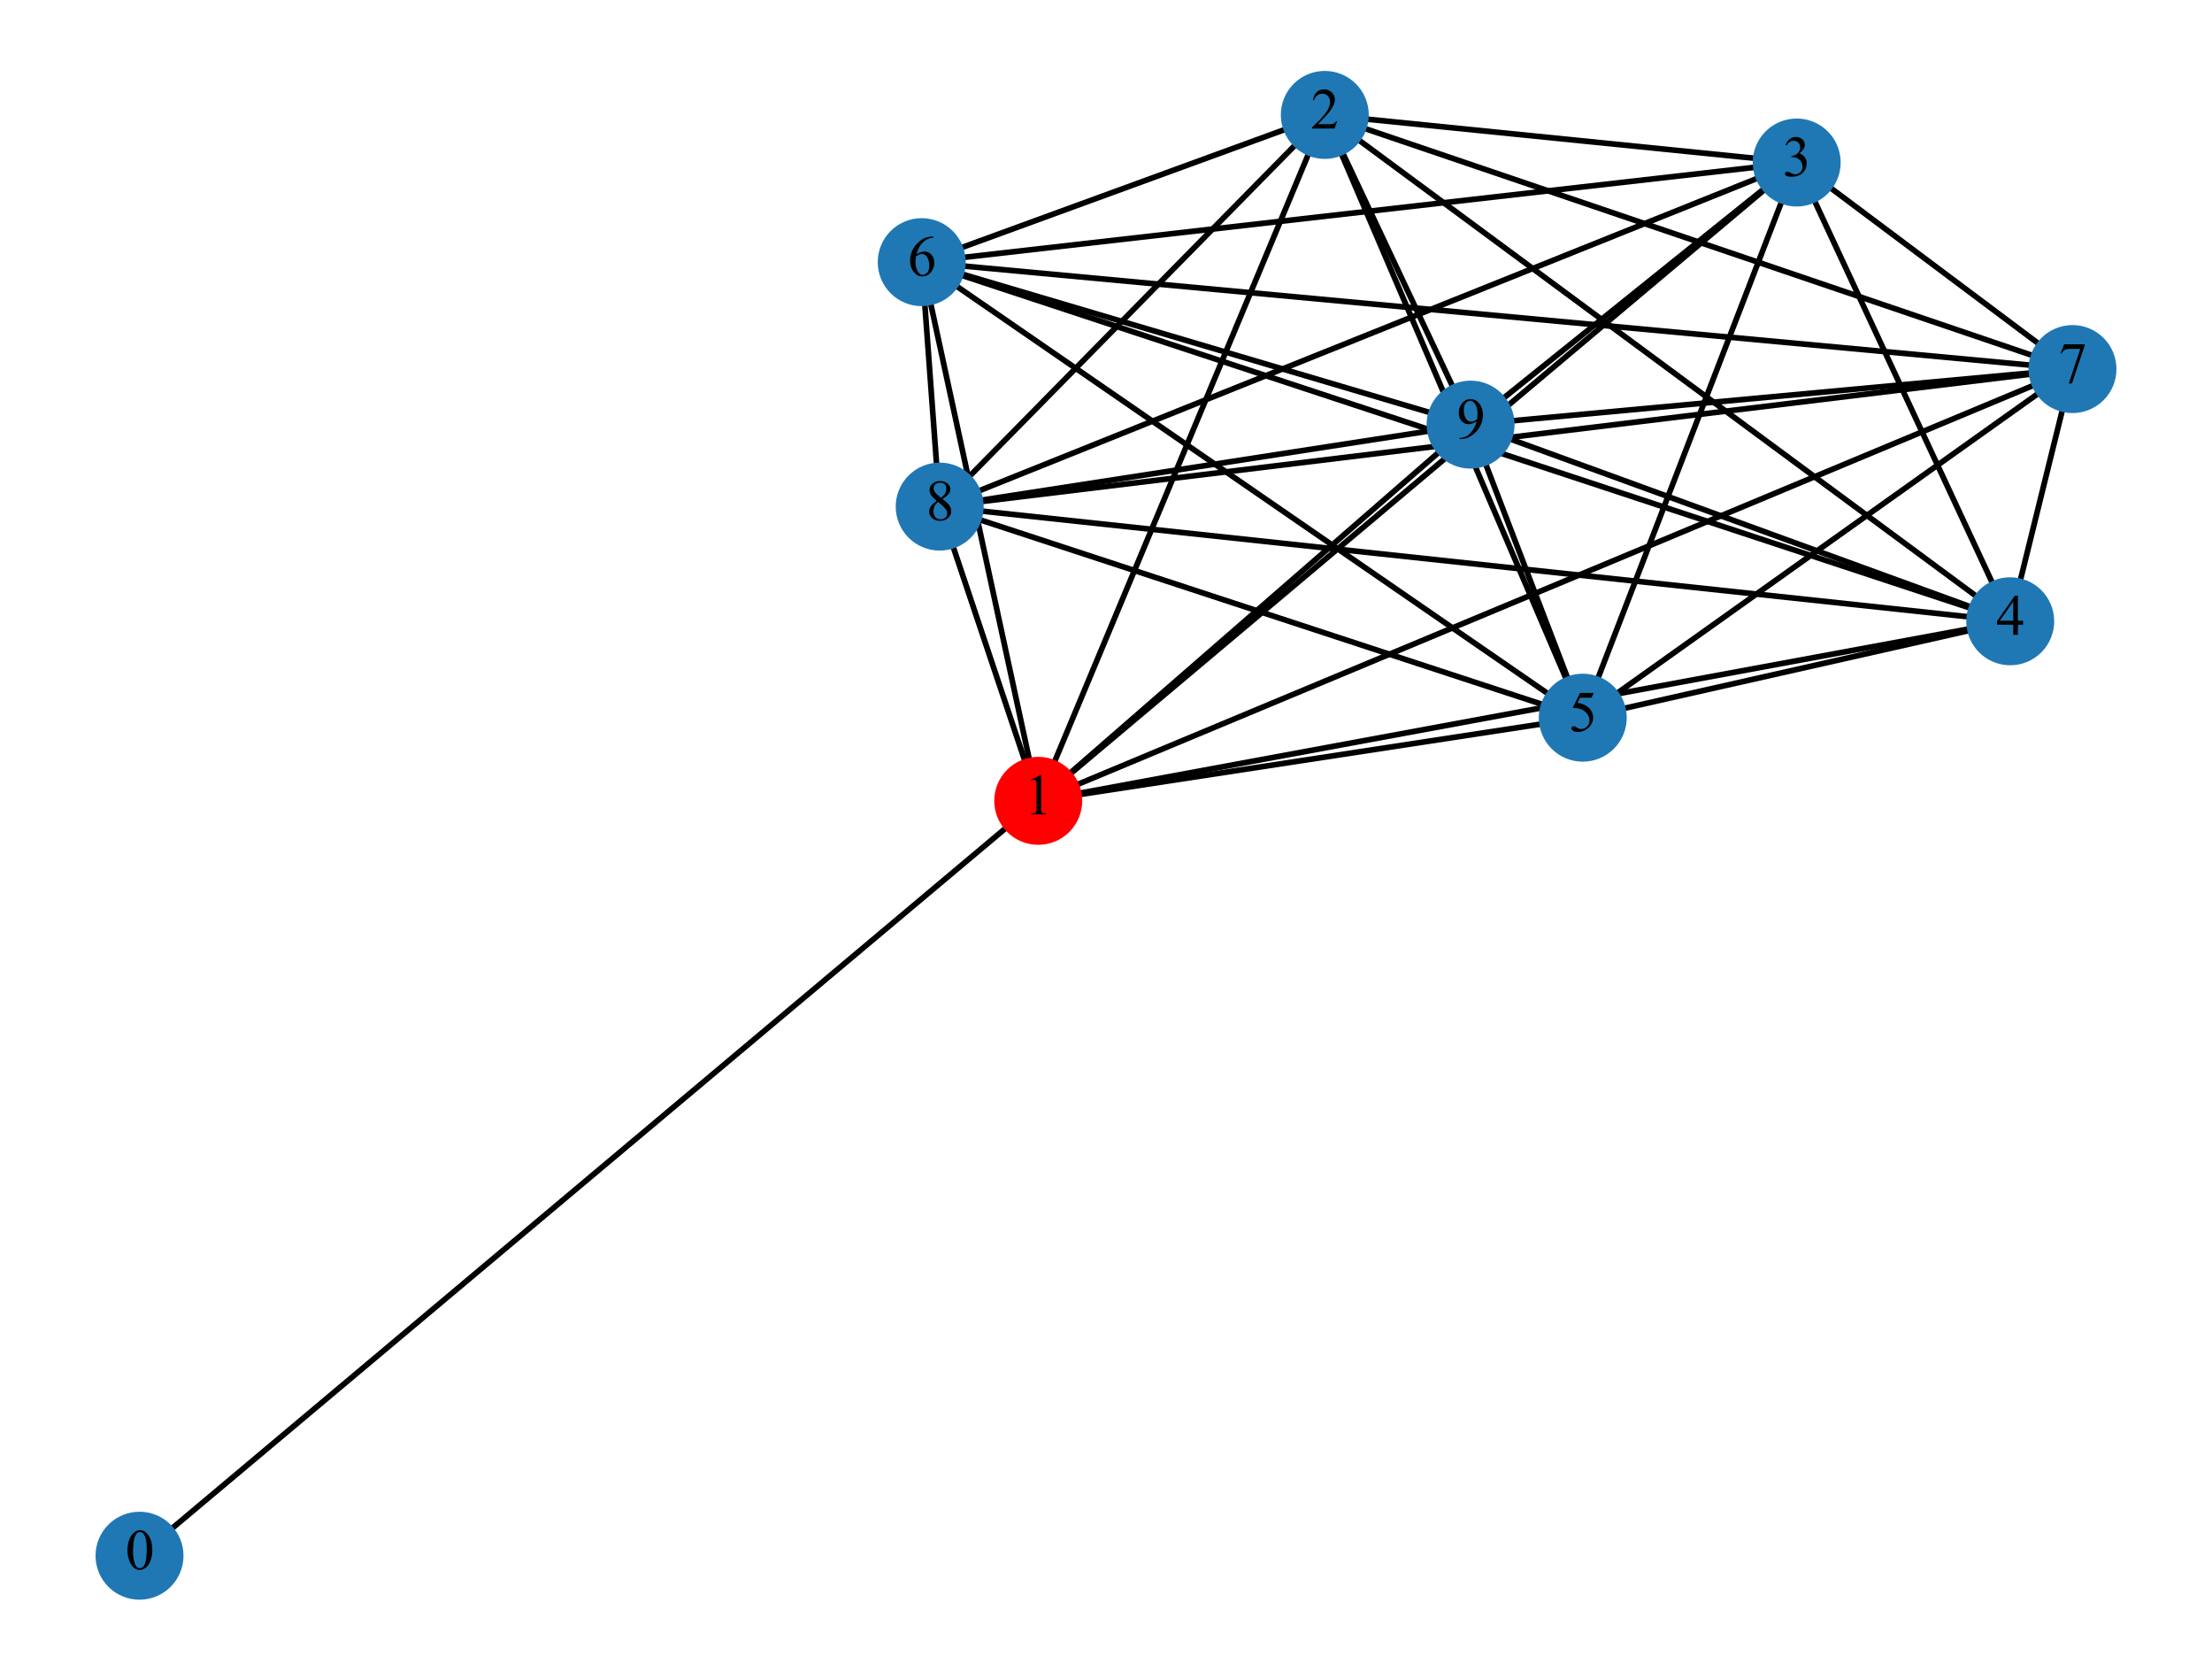 <?xml version="1.0" encoding="utf-8" standalone="no"?>
<!DOCTYPE svg PUBLIC "-//W3C//DTD SVG 1.1//EN"
  "http://www.w3.org/Graphics/SVG/1.1/DTD/svg11.dtd">
<svg xmlns:xlink="http://www.w3.org/1999/xlink" width="371.52pt" height="280.512pt" viewBox="0 0 371.52 280.512" xmlns="http://www.w3.org/2000/svg" version="1.1">
 <defs>
  <style type="text/css">*{stroke-linejoin: round; stroke-linecap: butt}</style>
 </defs>
 <g id="figure_1">
  <g id="patch_1">
   <path d="M 0 280.512 
L 371.52 280.512 
L 371.52 0 
L 0 0 
z
" style="fill: #ffffff"/>
  </g>
  <g id="axes_1">
   <g id="LineCollection_1">
    <path d="M 23.433 261.216 
L 174.38 134.465 
" clip-path="url(#p2ef1718b8f)" style="fill: none; stroke: #000000; stroke-width: 0.949"/>
    <path d="M 174.38 134.465 
L 222.508 19.296 
" clip-path="url(#p2ef1718b8f)" style="fill: none; stroke: #000000; stroke-width: 0.949"/>
    <path d="M 174.38 134.465 
L 301.766 27.289 
" clip-path="url(#p2ef1718b8f)" style="fill: none; stroke: #000000; stroke-width: 0.949"/>
    <path d="M 174.38 134.465 
L 337.63 104.317 
" clip-path="url(#p2ef1718b8f)" style="fill: none; stroke: #000000; stroke-width: 0.949"/>
    <path d="M 174.38 134.465 
L 265.835 120.504 
" clip-path="url(#p2ef1718b8f)" style="fill: none; stroke: #000000; stroke-width: 0.949"/>
    <path d="M 174.38 134.465 
L 154.808 44.018 
" clip-path="url(#p2ef1718b8f)" style="fill: none; stroke: #000000; stroke-width: 0.949"/>
    <path d="M 174.38 134.465 
L 348.087 61.97 
" clip-path="url(#p2ef1718b8f)" style="fill: none; stroke: #000000; stroke-width: 0.949"/>
    <path d="M 174.38 134.465 
L 157.83 85.061 
" clip-path="url(#p2ef1718b8f)" style="fill: none; stroke: #000000; stroke-width: 0.949"/>
    <path d="M 174.38 134.465 
L 246.995 71.297 
" clip-path="url(#p2ef1718b8f)" style="fill: none; stroke: #000000; stroke-width: 0.949"/>
    <path d="M 222.508 19.296 
L 301.766 27.289 
" clip-path="url(#p2ef1718b8f)" style="fill: none; stroke: #000000; stroke-width: 0.949"/>
    <path d="M 222.508 19.296 
L 337.63 104.317 
" clip-path="url(#p2ef1718b8f)" style="fill: none; stroke: #000000; stroke-width: 0.949"/>
    <path d="M 222.508 19.296 
L 265.835 120.504 
" clip-path="url(#p2ef1718b8f)" style="fill: none; stroke: #000000; stroke-width: 0.949"/>
    <path d="M 222.508 19.296 
L 154.808 44.018 
" clip-path="url(#p2ef1718b8f)" style="fill: none; stroke: #000000; stroke-width: 0.949"/>
    <path d="M 222.508 19.296 
L 348.087 61.97 
" clip-path="url(#p2ef1718b8f)" style="fill: none; stroke: #000000; stroke-width: 0.949"/>
    <path d="M 222.508 19.296 
L 157.83 85.061 
" clip-path="url(#p2ef1718b8f)" style="fill: none; stroke: #000000; stroke-width: 0.949"/>
    <path d="M 222.508 19.296 
L 246.995 71.297 
" clip-path="url(#p2ef1718b8f)" style="fill: none; stroke: #000000; stroke-width: 0.949"/>
    <path d="M 301.766 27.289 
L 337.63 104.317 
" clip-path="url(#p2ef1718b8f)" style="fill: none; stroke: #000000; stroke-width: 0.949"/>
    <path d="M 301.766 27.289 
L 265.835 120.504 
" clip-path="url(#p2ef1718b8f)" style="fill: none; stroke: #000000; stroke-width: 0.949"/>
    <path d="M 301.766 27.289 
L 154.808 44.018 
" clip-path="url(#p2ef1718b8f)" style="fill: none; stroke: #000000; stroke-width: 0.949"/>
    <path d="M 301.766 27.289 
L 348.087 61.97 
" clip-path="url(#p2ef1718b8f)" style="fill: none; stroke: #000000; stroke-width: 0.949"/>
    <path d="M 301.766 27.289 
L 157.83 85.061 
" clip-path="url(#p2ef1718b8f)" style="fill: none; stroke: #000000; stroke-width: 0.949"/>
    <path d="M 301.766 27.289 
L 246.995 71.297 
" clip-path="url(#p2ef1718b8f)" style="fill: none; stroke: #000000; stroke-width: 0.949"/>
    <path d="M 337.63 104.317 
L 265.835 120.504 
" clip-path="url(#p2ef1718b8f)" style="fill: none; stroke: #000000; stroke-width: 0.949"/>
    <path d="M 337.63 104.317 
L 154.808 44.018 
" clip-path="url(#p2ef1718b8f)" style="fill: none; stroke: #000000; stroke-width: 0.949"/>
    <path d="M 337.63 104.317 
L 348.087 61.97 
" clip-path="url(#p2ef1718b8f)" style="fill: none; stroke: #000000; stroke-width: 0.949"/>
    <path d="M 337.63 104.317 
L 157.83 85.061 
" clip-path="url(#p2ef1718b8f)" style="fill: none; stroke: #000000; stroke-width: 0.949"/>
    <path d="M 337.63 104.317 
L 246.995 71.297 
" clip-path="url(#p2ef1718b8f)" style="fill: none; stroke: #000000; stroke-width: 0.949"/>
    <path d="M 265.835 120.504 
L 154.808 44.018 
" clip-path="url(#p2ef1718b8f)" style="fill: none; stroke: #000000; stroke-width: 0.949"/>
    <path d="M 265.835 120.504 
L 348.087 61.97 
" clip-path="url(#p2ef1718b8f)" style="fill: none; stroke: #000000; stroke-width: 0.949"/>
    <path d="M 265.835 120.504 
L 157.83 85.061 
" clip-path="url(#p2ef1718b8f)" style="fill: none; stroke: #000000; stroke-width: 0.949"/>
    <path d="M 265.835 120.504 
L 246.995 71.297 
" clip-path="url(#p2ef1718b8f)" style="fill: none; stroke: #000000; stroke-width: 0.949"/>
    <path d="M 154.808 44.018 
L 348.087 61.97 
" clip-path="url(#p2ef1718b8f)" style="fill: none; stroke: #000000; stroke-width: 0.949"/>
    <path d="M 154.808 44.018 
L 157.83 85.061 
" clip-path="url(#p2ef1718b8f)" style="fill: none; stroke: #000000; stroke-width: 0.949"/>
    <path d="M 154.808 44.018 
L 246.995 71.297 
" clip-path="url(#p2ef1718b8f)" style="fill: none; stroke: #000000; stroke-width: 0.949"/>
    <path d="M 348.087 61.97 
L 157.83 85.061 
" clip-path="url(#p2ef1718b8f)" style="fill: none; stroke: #000000; stroke-width: 0.949"/>
    <path d="M 348.087 61.97 
L 246.995 71.297 
" clip-path="url(#p2ef1718b8f)" style="fill: none; stroke: #000000; stroke-width: 0.949"/>
    <path d="M 157.83 85.061 
L 246.995 71.297 
" clip-path="url(#p2ef1718b8f)" style="fill: none; stroke: #000000; stroke-width: 0.949"/>
   </g>
   <g id="matplotlib.axis_1">
    <g id="xtick_1"/>
    <g id="xtick_2"/>
    <g id="xtick_3"/>
    <g id="xtick_4"/>
    <g id="xtick_5"/>
    <g id="xtick_6"/>
   </g>
   <g id="matplotlib.axis_2">
    <g id="ytick_1"/>
    <g id="ytick_2"/>
    <g id="ytick_3"/>
    <g id="ytick_4"/>
    <g id="ytick_5"/>
    <g id="ytick_6"/>
    <g id="ytick_7"/>
    <g id="ytick_8"/>
   </g>
   <g id="PathCollection_1">
    <defs>
     <path id="C0_0_959b4235a1" d="M 0 6.887 
C 1.827 6.887 3.578 6.162 4.87 4.87 
C 6.162 3.578 6.887 1.827 6.887 -0 
C 6.887 -1.827 6.162 -3.578 4.87 -4.87 
C 3.578 -6.162 1.827 -6.887 0 -6.887 
C -1.827 -6.887 -3.578 -6.162 -4.87 -4.87 
C -6.162 -3.578 -6.887 -1.827 -6.887 0 
C -6.887 1.827 -6.162 3.578 -4.87 4.87 
C -3.578 6.162 -1.827 6.887 0 6.887 
z
"/>
    </defs>
    <g clip-path="url(#p2ef1718b8f)">
     <use xlink:href="#C0_0_959b4235a1" x="23.433" y="261.216" style="fill: #1f78b4; stroke: #1f78b4"/>
    </g>
    <g clip-path="url(#p2ef1718b8f)">
     <use xlink:href="#C0_0_959b4235a1" x="174.38" y="134.465" style="fill: #ff0000; stroke: #ff0000"/>
    </g>
    <g clip-path="url(#p2ef1718b8f)">
     <use xlink:href="#C0_0_959b4235a1" x="222.508" y="19.296" style="fill: #1f78b4; stroke: #1f78b4"/>
    </g>
    <g clip-path="url(#p2ef1718b8f)">
     <use xlink:href="#C0_0_959b4235a1" x="301.766" y="27.289" style="fill: #1f78b4; stroke: #1f78b4"/>
    </g>
    <g clip-path="url(#p2ef1718b8f)">
     <use xlink:href="#C0_0_959b4235a1" x="337.63" y="104.317" style="fill: #1f78b4; stroke: #1f78b4"/>
    </g>
    <g clip-path="url(#p2ef1718b8f)">
     <use xlink:href="#C0_0_959b4235a1" x="265.835" y="120.504" style="fill: #1f78b4; stroke: #1f78b4"/>
    </g>
    <g clip-path="url(#p2ef1718b8f)">
     <use xlink:href="#C0_0_959b4235a1" x="154.808" y="44.018" style="fill: #1f78b4; stroke: #1f78b4"/>
    </g>
    <g clip-path="url(#p2ef1718b8f)">
     <use xlink:href="#C0_0_959b4235a1" x="348.087" y="61.97" style="fill: #1f78b4; stroke: #1f78b4"/>
    </g>
    <g clip-path="url(#p2ef1718b8f)">
     <use xlink:href="#C0_0_959b4235a1" x="157.83" y="85.061" style="fill: #1f78b4; stroke: #1f78b4"/>
    </g>
    <g clip-path="url(#p2ef1718b8f)">
     <use xlink:href="#C0_0_959b4235a1" x="246.995" y="71.297" style="fill: #1f78b4; stroke: #1f78b4"/>
    </g>
   </g>
   <g id="text_1">
    <g clip-path="url(#p2ef1718b8f)">
     <!-- 0 -->
     <g transform="translate(21.061 263.495) scale(0.095 -0.095)">
      <defs>
       <path id="TimesNewRomanPSMT-30" d="M 231 2094 
Q 231 2819 450 3342 
Q 669 3866 1031 4122 
Q 1313 4325 1613 4325 
Q 2100 4325 2488 3828 
Q 2972 3213 2972 2159 
Q 2972 1422 2759 906 
Q 2547 391 2217 158 
Q 1888 -75 1581 -75 
Q 975 -75 572 641 
Q 231 1244 231 2094 
z
M 844 2016 
Q 844 1141 1059 588 
Q 1238 122 1591 122 
Q 1759 122 1940 273 
Q 2122 425 2216 781 
Q 2359 1319 2359 2297 
Q 2359 3022 2209 3506 
Q 2097 3866 1919 4016 
Q 1791 4119 1609 4119 
Q 1397 4119 1231 3928 
Q 1006 3669 925 3112 
Q 844 2556 844 2016 
z
" transform="scale(0.016)"/>
      </defs>
      <use xlink:href="#TimesNewRomanPSMT-30"/>
     </g>
    </g>
   </g>
   <g id="text_2">
    <g clip-path="url(#p2ef1718b8f)">
     <!-- 1 -->
     <g transform="translate(172.008 136.744) scale(0.095 -0.095)">
      <defs>
       <path id="TimesNewRomanPSMT-31" d="M 750 3822 
L 1781 4325 
L 1884 4325 
L 1884 747 
Q 1884 391 1914 303 
Q 1944 216 2037 169 
Q 2131 122 2419 116 
L 2419 0 
L 825 0 
L 825 116 
Q 1125 122 1212 167 
Q 1300 213 1334 289 
Q 1369 366 1369 747 
L 1369 3034 
Q 1369 3497 1338 3628 
Q 1316 3728 1258 3775 
Q 1200 3822 1119 3822 
Q 1003 3822 797 3725 
L 750 3822 
z
" transform="scale(0.016)"/>
      </defs>
      <use xlink:href="#TimesNewRomanPSMT-31"/>
     </g>
    </g>
   </g>
   <g id="text_3">
    <g clip-path="url(#p2ef1718b8f)">
     <!-- 2 -->
     <g transform="translate(220.137 21.575) scale(0.095 -0.095)">
      <defs>
       <path id="TimesNewRomanPSMT-32" d="M 2934 816 
L 2638 0 
L 138 0 
L 138 116 
Q 1241 1122 1691 1759 
Q 2141 2397 2141 2925 
Q 2141 3328 1894 3587 
Q 1647 3847 1303 3847 
Q 991 3847 742 3664 
Q 494 3481 375 3128 
L 259 3128 
Q 338 3706 661 4015 
Q 984 4325 1469 4325 
Q 1984 4325 2329 3994 
Q 2675 3663 2675 3213 
Q 2675 2891 2525 2569 
Q 2294 2063 1775 1497 
Q 997 647 803 472 
L 1909 472 
Q 2247 472 2383 497 
Q 2519 522 2628 598 
Q 2738 675 2819 816 
L 2934 816 
z
" transform="scale(0.016)"/>
      </defs>
      <use xlink:href="#TimesNewRomanPSMT-32"/>
     </g>
    </g>
   </g>
   <g id="text_4">
    <g clip-path="url(#p2ef1718b8f)">
     <!-- 3 -->
     <g transform="translate(299.395 29.568) scale(0.095 -0.095)">
      <defs>
       <path id="TimesNewRomanPSMT-33" d="M 325 3431 
Q 506 3859 782 4092 
Q 1059 4325 1472 4325 
Q 1981 4325 2253 3994 
Q 2459 3747 2459 3466 
Q 2459 3003 1878 2509 
Q 2269 2356 2469 2072 
Q 2669 1788 2669 1403 
Q 2669 853 2319 450 
Q 1863 -75 997 -75 
Q 569 -75 414 31 
Q 259 138 259 259 
Q 259 350 332 419 
Q 406 488 509 488 
Q 588 488 669 463 
Q 722 447 909 348 
Q 1097 250 1169 231 
Q 1284 197 1416 197 
Q 1734 197 1970 444 
Q 2206 691 2206 1028 
Q 2206 1275 2097 1509 
Q 2016 1684 1919 1775 
Q 1784 1900 1550 2001 
Q 1316 2103 1072 2103 
L 972 2103 
L 972 2197 
Q 1219 2228 1467 2375 
Q 1716 2522 1828 2728 
Q 1941 2934 1941 3181 
Q 1941 3503 1739 3701 
Q 1538 3900 1238 3900 
Q 753 3900 428 3381 
L 325 3431 
z
" transform="scale(0.016)"/>
      </defs>
      <use xlink:href="#TimesNewRomanPSMT-33"/>
     </g>
    </g>
   </g>
   <g id="text_5">
    <g clip-path="url(#p2ef1718b8f)">
     <!-- 4 -->
     <g transform="translate(335.258 106.596) scale(0.095 -0.095)">
      <defs>
       <path id="TimesNewRomanPSMT-34" d="M 2978 1563 
L 2978 1119 
L 2409 1119 
L 2409 0 
L 1894 0 
L 1894 1119 
L 100 1119 
L 100 1519 
L 2066 4325 
L 2409 4325 
L 2409 1563 
L 2978 1563 
z
M 1894 1563 
L 1894 3666 
L 406 1563 
L 1894 1563 
z
" transform="scale(0.016)"/>
      </defs>
      <use xlink:href="#TimesNewRomanPSMT-34"/>
     </g>
    </g>
   </g>
   <g id="text_6">
    <g clip-path="url(#p2ef1718b8f)">
     <!-- 5 -->
     <g transform="translate(263.463 122.783) scale(0.095 -0.095)">
      <defs>
       <path id="TimesNewRomanPSMT-35" d="M 2778 4238 
L 2534 3706 
L 1259 3706 
L 981 3138 
Q 1809 3016 2294 2522 
Q 2709 2097 2709 1522 
Q 2709 1188 2573 903 
Q 2438 619 2231 419 
Q 2025 219 1772 97 
Q 1413 -75 1034 -75 
Q 653 -75 479 54 
Q 306 184 306 341 
Q 306 428 378 495 
Q 450 563 559 563 
Q 641 563 702 538 
Q 763 513 909 409 
Q 1144 247 1384 247 
Q 1750 247 2026 523 
Q 2303 800 2303 1197 
Q 2303 1581 2056 1914 
Q 1809 2247 1375 2428 
Q 1034 2569 447 2591 
L 1259 4238 
L 2778 4238 
z
" transform="scale(0.016)"/>
      </defs>
      <use xlink:href="#TimesNewRomanPSMT-35"/>
     </g>
    </g>
   </g>
   <g id="text_7">
    <g clip-path="url(#p2ef1718b8f)">
     <!-- 6 -->
     <g transform="translate(152.436 46.297) scale(0.095 -0.095)">
      <defs>
       <path id="TimesNewRomanPSMT-36" d="M 2869 4325 
L 2869 4209 
Q 2456 4169 2195 4045 
Q 1934 3922 1679 3669 
Q 1425 3416 1258 3105 
Q 1091 2794 978 2366 
Q 1428 2675 1881 2675 
Q 2316 2675 2634 2325 
Q 2953 1975 2953 1425 
Q 2953 894 2631 456 
Q 2244 -75 1606 -75 
Q 1172 -75 869 213 
Q 275 772 275 1663 
Q 275 2231 503 2743 
Q 731 3256 1154 3653 
Q 1578 4050 1965 4187 
Q 2353 4325 2688 4325 
L 2869 4325 
z
M 925 2138 
Q 869 1716 869 1456 
Q 869 1156 980 804 
Q 1091 453 1309 247 
Q 1469 100 1697 100 
Q 1969 100 2183 356 
Q 2397 613 2397 1088 
Q 2397 1622 2184 2012 
Q 1972 2403 1581 2403 
Q 1463 2403 1327 2353 
Q 1191 2303 925 2138 
z
" transform="scale(0.016)"/>
      </defs>
      <use xlink:href="#TimesNewRomanPSMT-36"/>
     </g>
    </g>
   </g>
   <g id="text_8">
    <g clip-path="url(#p2ef1718b8f)">
     <!-- 7 -->
     <g transform="translate(345.716 64.249) scale(0.095 -0.095)">
      <defs>
       <path id="TimesNewRomanPSMT-37" d="M 644 4238 
L 2916 4238 
L 2916 4119 
L 1503 -88 
L 1153 -88 
L 2419 3728 
L 1253 3728 
Q 900 3728 750 3644 
Q 488 3500 328 3200 
L 238 3234 
L 644 4238 
z
" transform="scale(0.016)"/>
      </defs>
      <use xlink:href="#TimesNewRomanPSMT-37"/>
     </g>
    </g>
   </g>
   <g id="text_9">
    <g clip-path="url(#p2ef1718b8f)">
     <!-- 8 -->
     <g transform="translate(155.459 87.34) scale(0.095 -0.095)">
      <defs>
       <path id="TimesNewRomanPSMT-38" d="M 1228 2134 
Q 725 2547 579 2797 
Q 434 3047 434 3316 
Q 434 3728 753 4026 
Q 1072 4325 1600 4325 
Q 2113 4325 2425 4047 
Q 2738 3769 2738 3413 
Q 2738 3175 2569 2928 
Q 2400 2681 1866 2347 
Q 2416 1922 2594 1678 
Q 2831 1359 2831 1006 
Q 2831 559 2490 242 
Q 2150 -75 1597 -75 
Q 994 -75 656 303 
Q 388 606 388 966 
Q 388 1247 577 1523 
Q 766 1800 1228 2134 
z
M 1719 2469 
Q 2094 2806 2194 3001 
Q 2294 3197 2294 3444 
Q 2294 3772 2109 3958 
Q 1925 4144 1606 4144 
Q 1288 4144 1088 3959 
Q 888 3775 888 3528 
Q 888 3366 970 3203 
Q 1053 3041 1206 2894 
L 1719 2469 
z
M 1375 2016 
Q 1116 1797 991 1539 
Q 866 1281 866 981 
Q 866 578 1086 336 
Q 1306 94 1647 94 
Q 1984 94 2187 284 
Q 2391 475 2391 747 
Q 2391 972 2272 1150 
Q 2050 1481 1375 2016 
z
" transform="scale(0.016)"/>
      </defs>
      <use xlink:href="#TimesNewRomanPSMT-38"/>
     </g>
    </g>
   </g>
   <g id="text_10">
    <g clip-path="url(#p2ef1718b8f)">
     <!-- 9 -->
     <g transform="translate(244.623 73.576) scale(0.095 -0.095)">
      <defs>
       <path id="TimesNewRomanPSMT-39" d="M 338 -88 
L 338 28 
Q 744 34 1094 217 
Q 1444 400 1770 856 
Q 2097 1313 2225 1859 
Q 1734 1544 1338 1544 
Q 891 1544 572 1889 
Q 253 2234 253 2806 
Q 253 3363 572 3797 
Q 956 4325 1575 4325 
Q 2097 4325 2469 3894 
Q 2925 3359 2925 2575 
Q 2925 1869 2578 1258 
Q 2231 647 1613 244 
Q 1109 -88 516 -88 
L 338 -88 
z
M 2275 2091 
Q 2331 2497 2331 2741 
Q 2331 3044 2228 3395 
Q 2125 3747 1936 3934 
Q 1747 4122 1506 4122 
Q 1228 4122 1018 3872 
Q 809 3622 809 3128 
Q 809 2469 1088 2097 
Q 1291 1828 1588 1828 
Q 1731 1828 1928 1897 
Q 2125 1966 2275 2091 
z
" transform="scale(0.016)"/>
      </defs>
      <use xlink:href="#TimesNewRomanPSMT-39"/>
     </g>
    </g>
   </g>
  </g>
 </g>
 <defs>
  <clipPath id="p2ef1718b8f">
   <rect x="7.2" y="7.2" width="357.12" height="266.112"/>
  </clipPath>
 </defs>
</svg>
